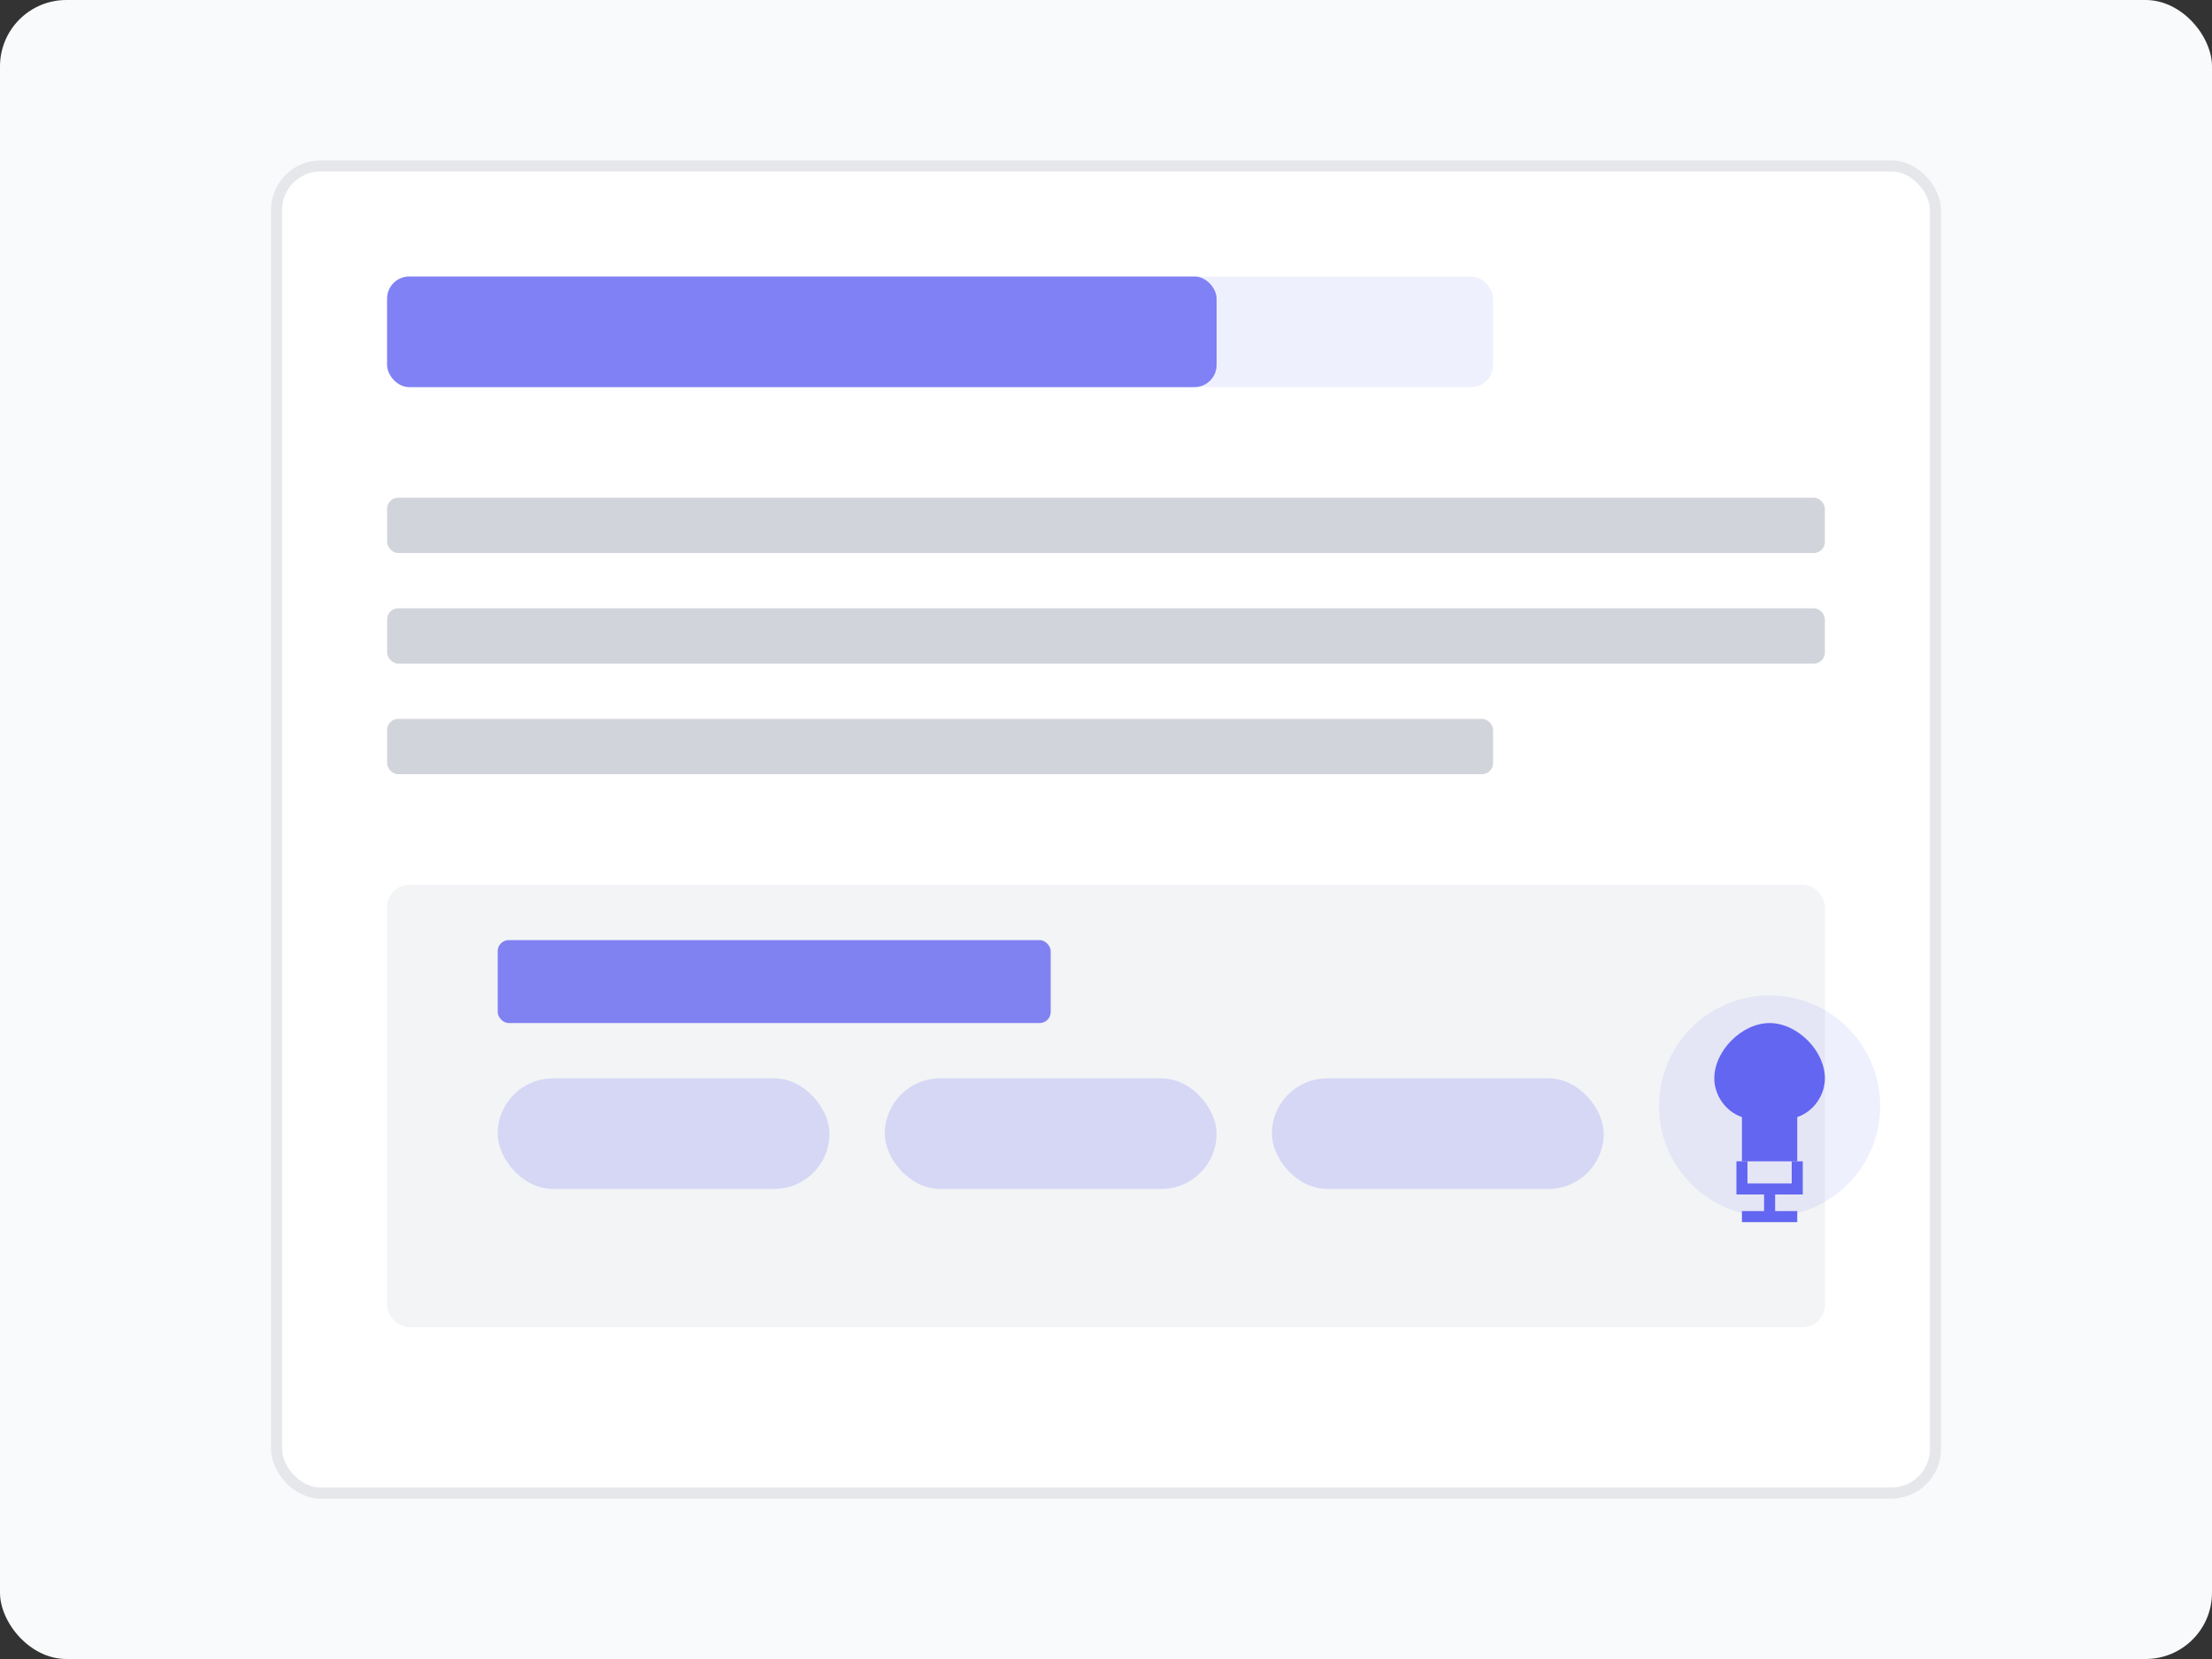 <?xml version="1.0" encoding="UTF-8" standalone="no"?>
<svg width="400" height="300" viewBox="0 0 400 300" fill="none" xmlns="http://www.w3.org/2000/svg">
  <rect x="0" y="0" width="400" height="300" fill="#333333" stroke="none"/>
  <!-- Document Background -->
  <rect width="400" height="300" rx="12" fill="#F9FAFB"/>
  
  <!-- Document -->
  <rect x="50" y="30" width="300" height="240" rx="8" fill="white" stroke="#E5E7EB" stroke-width="2"/>
  
  <!-- Document Header -->
  <rect x="70" y="50" width="200" height="20" rx="4" fill="#6366F1" fill-opacity="0.1"/>
  <rect x="70" y="50" width="150" height="20" rx="4" fill="#6366F1" fill-opacity="0.8"/>
  
  <!-- Document Content -->
  <rect x="70" y="90" width="260" height="10" rx="2" fill="#D1D5DB"/>
  <rect x="70" y="110" width="260" height="10" rx="2" fill="#D1D5DB"/>
  <rect x="70" y="130" width="200" height="10" rx="2" fill="#D1D5DB"/>
  
  <!-- AI Analysis Section -->
  <rect x="70" y="160" width="260" height="80" rx="4" fill="#F3F4F6"/>
  <rect x="90" y="170" width="100" height="15" rx="2" fill="#6366F1" fill-opacity="0.8"/>
  
  <!-- AI Tags -->
  <rect x="90" y="195" width="60" height="20" rx="10" fill="#6366F1" fill-opacity="0.2"/>
  <rect x="160" y="195" width="60" height="20" rx="10" fill="#6366F1" fill-opacity="0.2"/>
  <rect x="230" y="195" width="60" height="20" rx="10" fill="#6366F1" fill-opacity="0.2"/>
  
  <!-- AI Brain Icon -->
  <circle cx="320" cy="200" r="20" fill="#6366F1" fill-opacity="0.1"/>
  <path d="M320 185 C315 185 310 190 310 195 C310 198 312 201 315 202 L315 210 L325 210 L325 202 C328 201 330 198 330 195 C330 190 325 185 320 185 Z" fill="#6366F1"/>
  <path d="M315 210 L315 215 L325 215 L325 210" stroke="#6366F1" stroke-width="2"/>
  <path d="M320 215 L320 220" stroke="#6366F1" stroke-width="2"/>
  <path d="M315 220 L325 220" stroke="#6366F1" stroke-width="2"/>
</svg>
